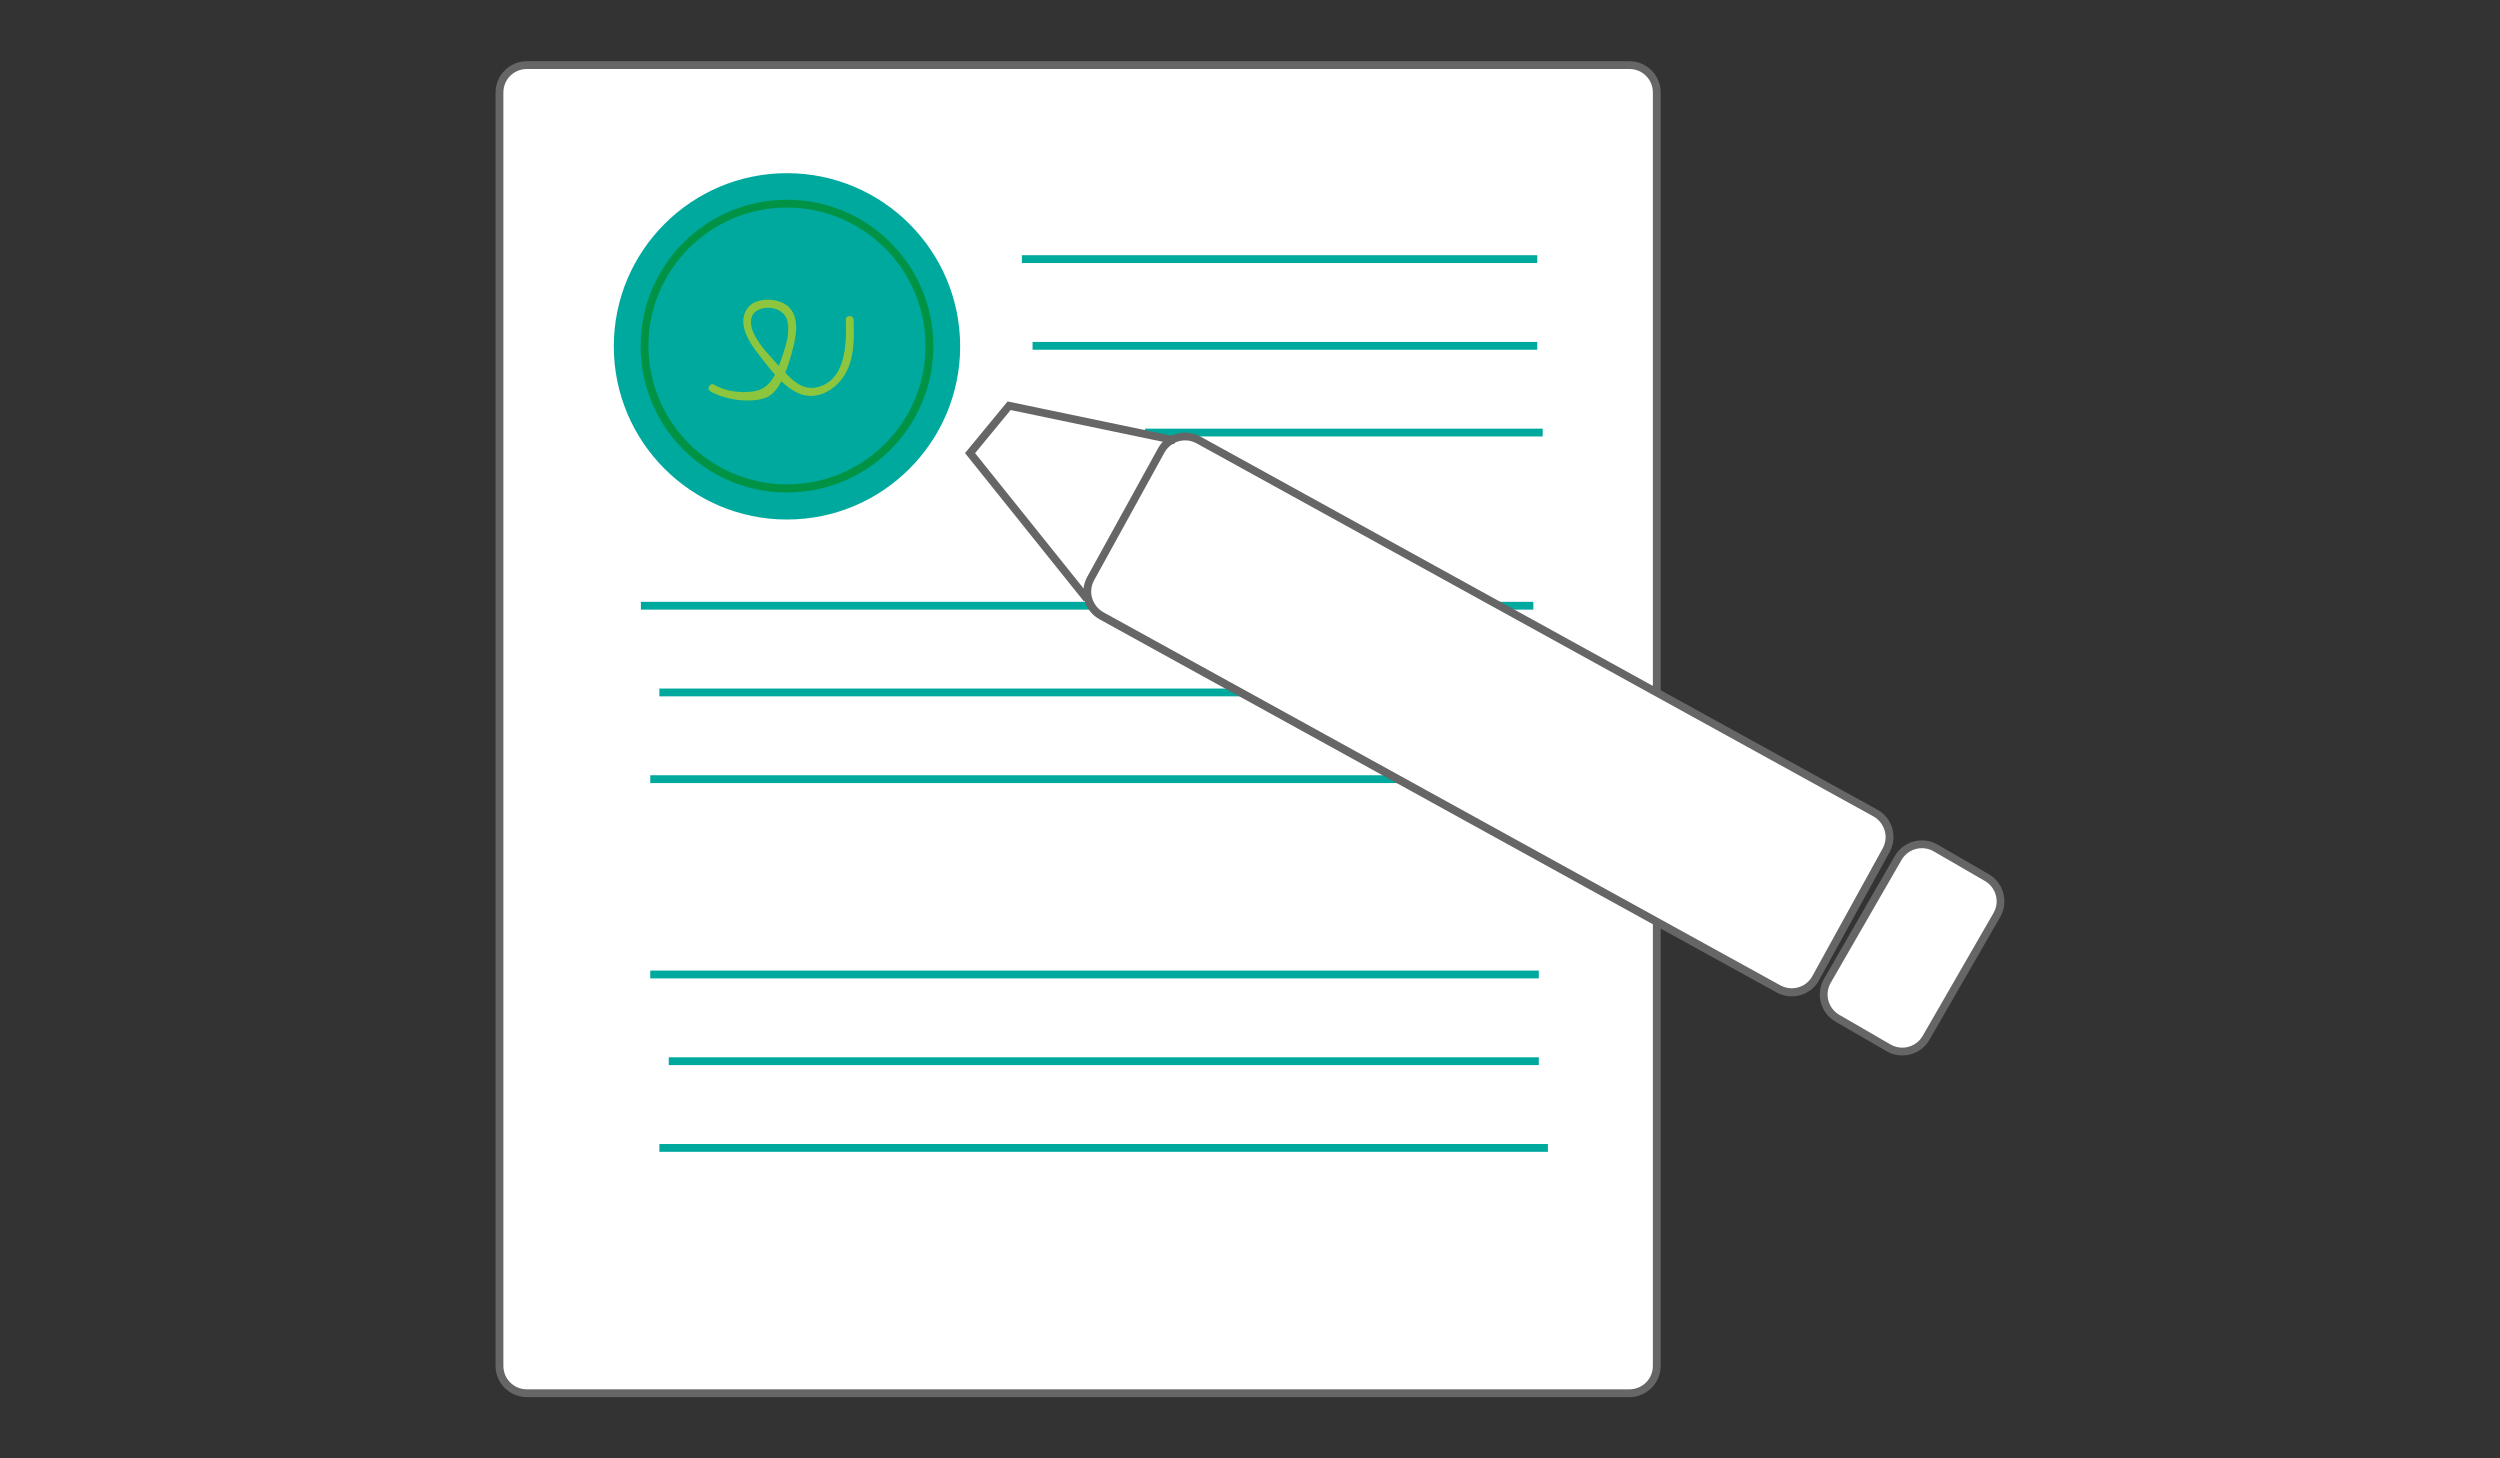 <?xml version="1.0" encoding="utf-8"?>
<!-- Generator: Adobe Illustrator 20.1.0, SVG Export Plug-In . SVG Version: 6.00 Build 0)  -->
<svg version="1.1" id="Layer_1" xmlns="http://www.w3.org/2000/svg" xmlns:xlink="http://www.w3.org/1999/xlink" x="0px" y="0px"
	 viewBox="0 0 960 560" style="enable-background:new 0 0 960 560;" xml:space="preserve">
<rect x="0" y="0" width="960" height="560" fill="#333333" stroke="none"/>
<style type="text/css">
	.st0{fill:#FFFFFF;}
	.st1{fill:#666666;}
	.st2{fill:#00A99D;}
	.st3{fill:none;stroke:#00A99D;stroke-width:3;stroke-miterlimit:10;}
	.st4{fill:none;stroke:#666666;stroke-width:3;stroke-miterlimit:10;}
	.st5{fill:#009245;}
	.st6{fill:#8CC63F;}
</style>
<g>
	<path class="st0" d="M202.3,535c-5.8,0-10.5-4.7-10.5-10.5v-489c0-5.8,4.7-10.5,10.5-10.5h423.4c5.8,0,10.5,4.7,10.5,10.5v489
		c0,5.8-4.7,10.5-10.5,10.5H202.3z"/>
	<path class="st1" d="M625.7,26.5c5,0,9,4,9,9v489c0,5-4,9-9,9H202.3c-5,0-9-4-9-9v-489c0-5,4-9,9-9H625.7 M625.7,23.5H202.3
		c-6.6,0-12,5.4-12,12v489c0,6.6,5.4,12,12,12h423.4c6.6,0,12-5.4,12-12v-489C637.7,28.9,632.3,23.5,625.7,23.5L625.7,23.5z"/>
</g>
<g>
	<path class="st2" d="M302.2,198c-35.8,0-65-29.2-65-65s29.2-65,65-65s65,29.2,65,65S338,198,302.2,198z"/>
	<path class="st2" d="M302.2,69.5c35,0,63.5,28.5,63.5,63.5s-28.5,63.5-63.5,63.5s-63.5-28.5-63.5-63.5S267.1,69.5,302.2,69.5
		 M302.2,66.5c-36.7,0-66.5,29.8-66.5,66.5s29.8,66.5,66.5,66.5s66.5-29.8,66.5-66.5S338.9,66.5,302.2,66.5L302.2,66.5z"/>
</g>
<g>
	<line class="st3" x1="392.4" y1="99.5" x2="590.3" y2="99.5"/>
</g>
<line class="st3" x1="396.5" y1="132.8" x2="590.3" y2="132.8"/>
<g>
	<line class="st3" x1="439.7" y1="166.1" x2="592.4" y2="166.1"/>
</g>
<g>
	<line class="st3" x1="246.1" y1="232.6" x2="588.8" y2="232.6"/>
</g>
<line class="st3" x1="253.2" y1="265.9" x2="588.8" y2="265.9"/>
<g>
	<line class="st3" x1="249.7" y1="299.2" x2="592.4" y2="299.2"/>
</g>
<g>
	<line class="st3" x1="249.7" y1="374.2" x2="590.9" y2="374.2"/>
</g>
<line class="st3" x1="256.8" y1="407.5" x2="590.9" y2="407.5"/>
<g>
	<line class="st3" x1="253.2" y1="440.8" x2="594.4" y2="440.8"/>
</g>
<g>
	<path class="st0" d="M688,381c-1.8,0-3.5-0.4-5-1.3l-260-143.3c-5.1-2.8-6.9-9.2-4.1-14.3l27.1-49.2c1.8-3.3,5.4-5.4,9.2-5.4
		c1.8,0,3.5,0.4,5,1.3l260,143.3c2.4,1.3,4.2,3.6,5,6.3c0.8,2.7,0.5,5.5-0.9,8l-27.1,49.2C695.3,379,691.8,381,688,381z"/>
	<path class="st1" d="M455.1,169.1c1.5,0,3,0.4,4.3,1.1l260,143.3c2.1,1.2,3.6,3.1,4.3,5.4c0.7,2.3,0.4,4.7-0.7,6.8l-27.1,49.2
		c-1.6,2.9-4.6,4.6-7.9,4.6c-1.5,0-3-0.4-4.3-1.1l-260-143.3c-2.1-1.2-3.6-3.1-4.3-5.4c-0.7-2.3-0.4-4.7,0.7-6.8l27.1-49.2
		C448.8,170.9,451.8,169.1,455.1,169.1 M455.1,166.1c-4.2,0-8.4,2.2-10.5,6.2l-27.1,49.2c-3.2,5.8-1.1,13.1,4.7,16.3l260,143.3
		c1.8,1,3.8,1.5,5.8,1.5c4.2,0,8.4-2.2,10.5-6.2l27.1-49.2c3.2-5.8,1.1-13.1-4.7-16.3l-260-143.3C459,166.6,457.1,166.1,455.1,166.1
		L455.1,166.1z"/>
</g>
<g>
	<path class="st0" d="M730.4,403.7c-1.8,0-3.6-0.5-5.2-1.4l-19.7-11.4c-2.4-1.4-4.1-3.7-4.9-6.4c-0.7-2.7-0.4-5.5,1-8l27.2-47.2
		c1.9-3.2,5.4-5.2,9.1-5.2c1.8,0,3.6,0.5,5.2,1.4l19.7,11.4c5,2.9,6.7,9.3,3.8,14.3l-27.2,47.2C737.7,401.7,734.2,403.7,730.4,403.7
		z"/>
	<path class="st1" d="M738,325.7L738,325.7c1.6,0,3.1,0.4,4.5,1.2l19.7,11.4c4.3,2.5,5.8,8,3.3,12.3l-27.2,47.2
		c-1.6,2.8-4.6,4.5-7.8,4.5c-1.6,0-3.1-0.4-4.5-1.2l-19.7-11.4c-4.3-2.5-5.8-8-3.3-12.3l27.2-47.2
		C731.8,327.4,734.8,325.7,738,325.7 M738,322.7c-4.2,0-8.2,2.2-10.4,6l-27.2,47.2c-3.3,5.7-1.3,13.1,4.4,16.4l19.7,11.4
		c1.9,1.1,3.9,1.6,6,1.6c4.2,0,8.2-2.2,10.4-6l27.2-47.2c3.3-5.7,1.3-13.1-4.4-16.4L744,324.3C742.1,323.2,740,322.7,738,322.7
		L738,322.7z"/>
</g>
<polyline class="st4" points="451.2,169.1 387.5,155.8 372.5,174 417.4,230 "/>
<g>
	<path class="st5" d="M302.2,79.7c29.3,0,53.2,23.8,53.2,53.2S331.5,186,302.2,186S249,162.1,249,132.8S272.8,79.7,302.2,79.7
		 M302.2,76.7c-31,0-56.2,25.1-56.2,56.2s25.1,56.2,56.2,56.2s56.2-25.1,56.2-56.2S333.2,76.7,302.2,76.7L302.2,76.7z"/>
</g>
<g>
	<g>
		<path class="st6" d="M272.8,150.3c5.6,3.2,14.9,4.6,21.1,2.5c5.9-2.1,8.8-12.5,10.3-17.9c1.5-5.4,3.2-13.6-2-17.6
			c-3.7-2.9-11.6-3.2-14.8,0.6c-4.4,5.1-0.6,12.3,2.8,16.7c4.4,5.7,10.5,14.6,17.7,16.9c6,1.9,12.1-1.5,15.6-6.3
			c4.7-6.4,4.5-14.8,4.3-22.4c-0.1-1.9-3.1-1.9-3,0c0.3,9.2,0.1,23.8-11.6,26c-6,1.1-10.2-4.1-13.8-8c-3.4-3.7-7.4-7.7-9.7-12.2
			c-2.2-4.4-2.2-9.3,3.8-10.3c3.6-0.6,7.9,1.1,8.8,4.8c1.2,4.5-0.6,10-2.1,14.3c-2,5.8-4.2,12-10.9,12.9c-5,0.7-10.7,0-15.1-2.6
			C272.7,146.8,271.1,149.4,272.8,150.3L272.8,150.3z"/>
	</g>
</g>
</svg>
